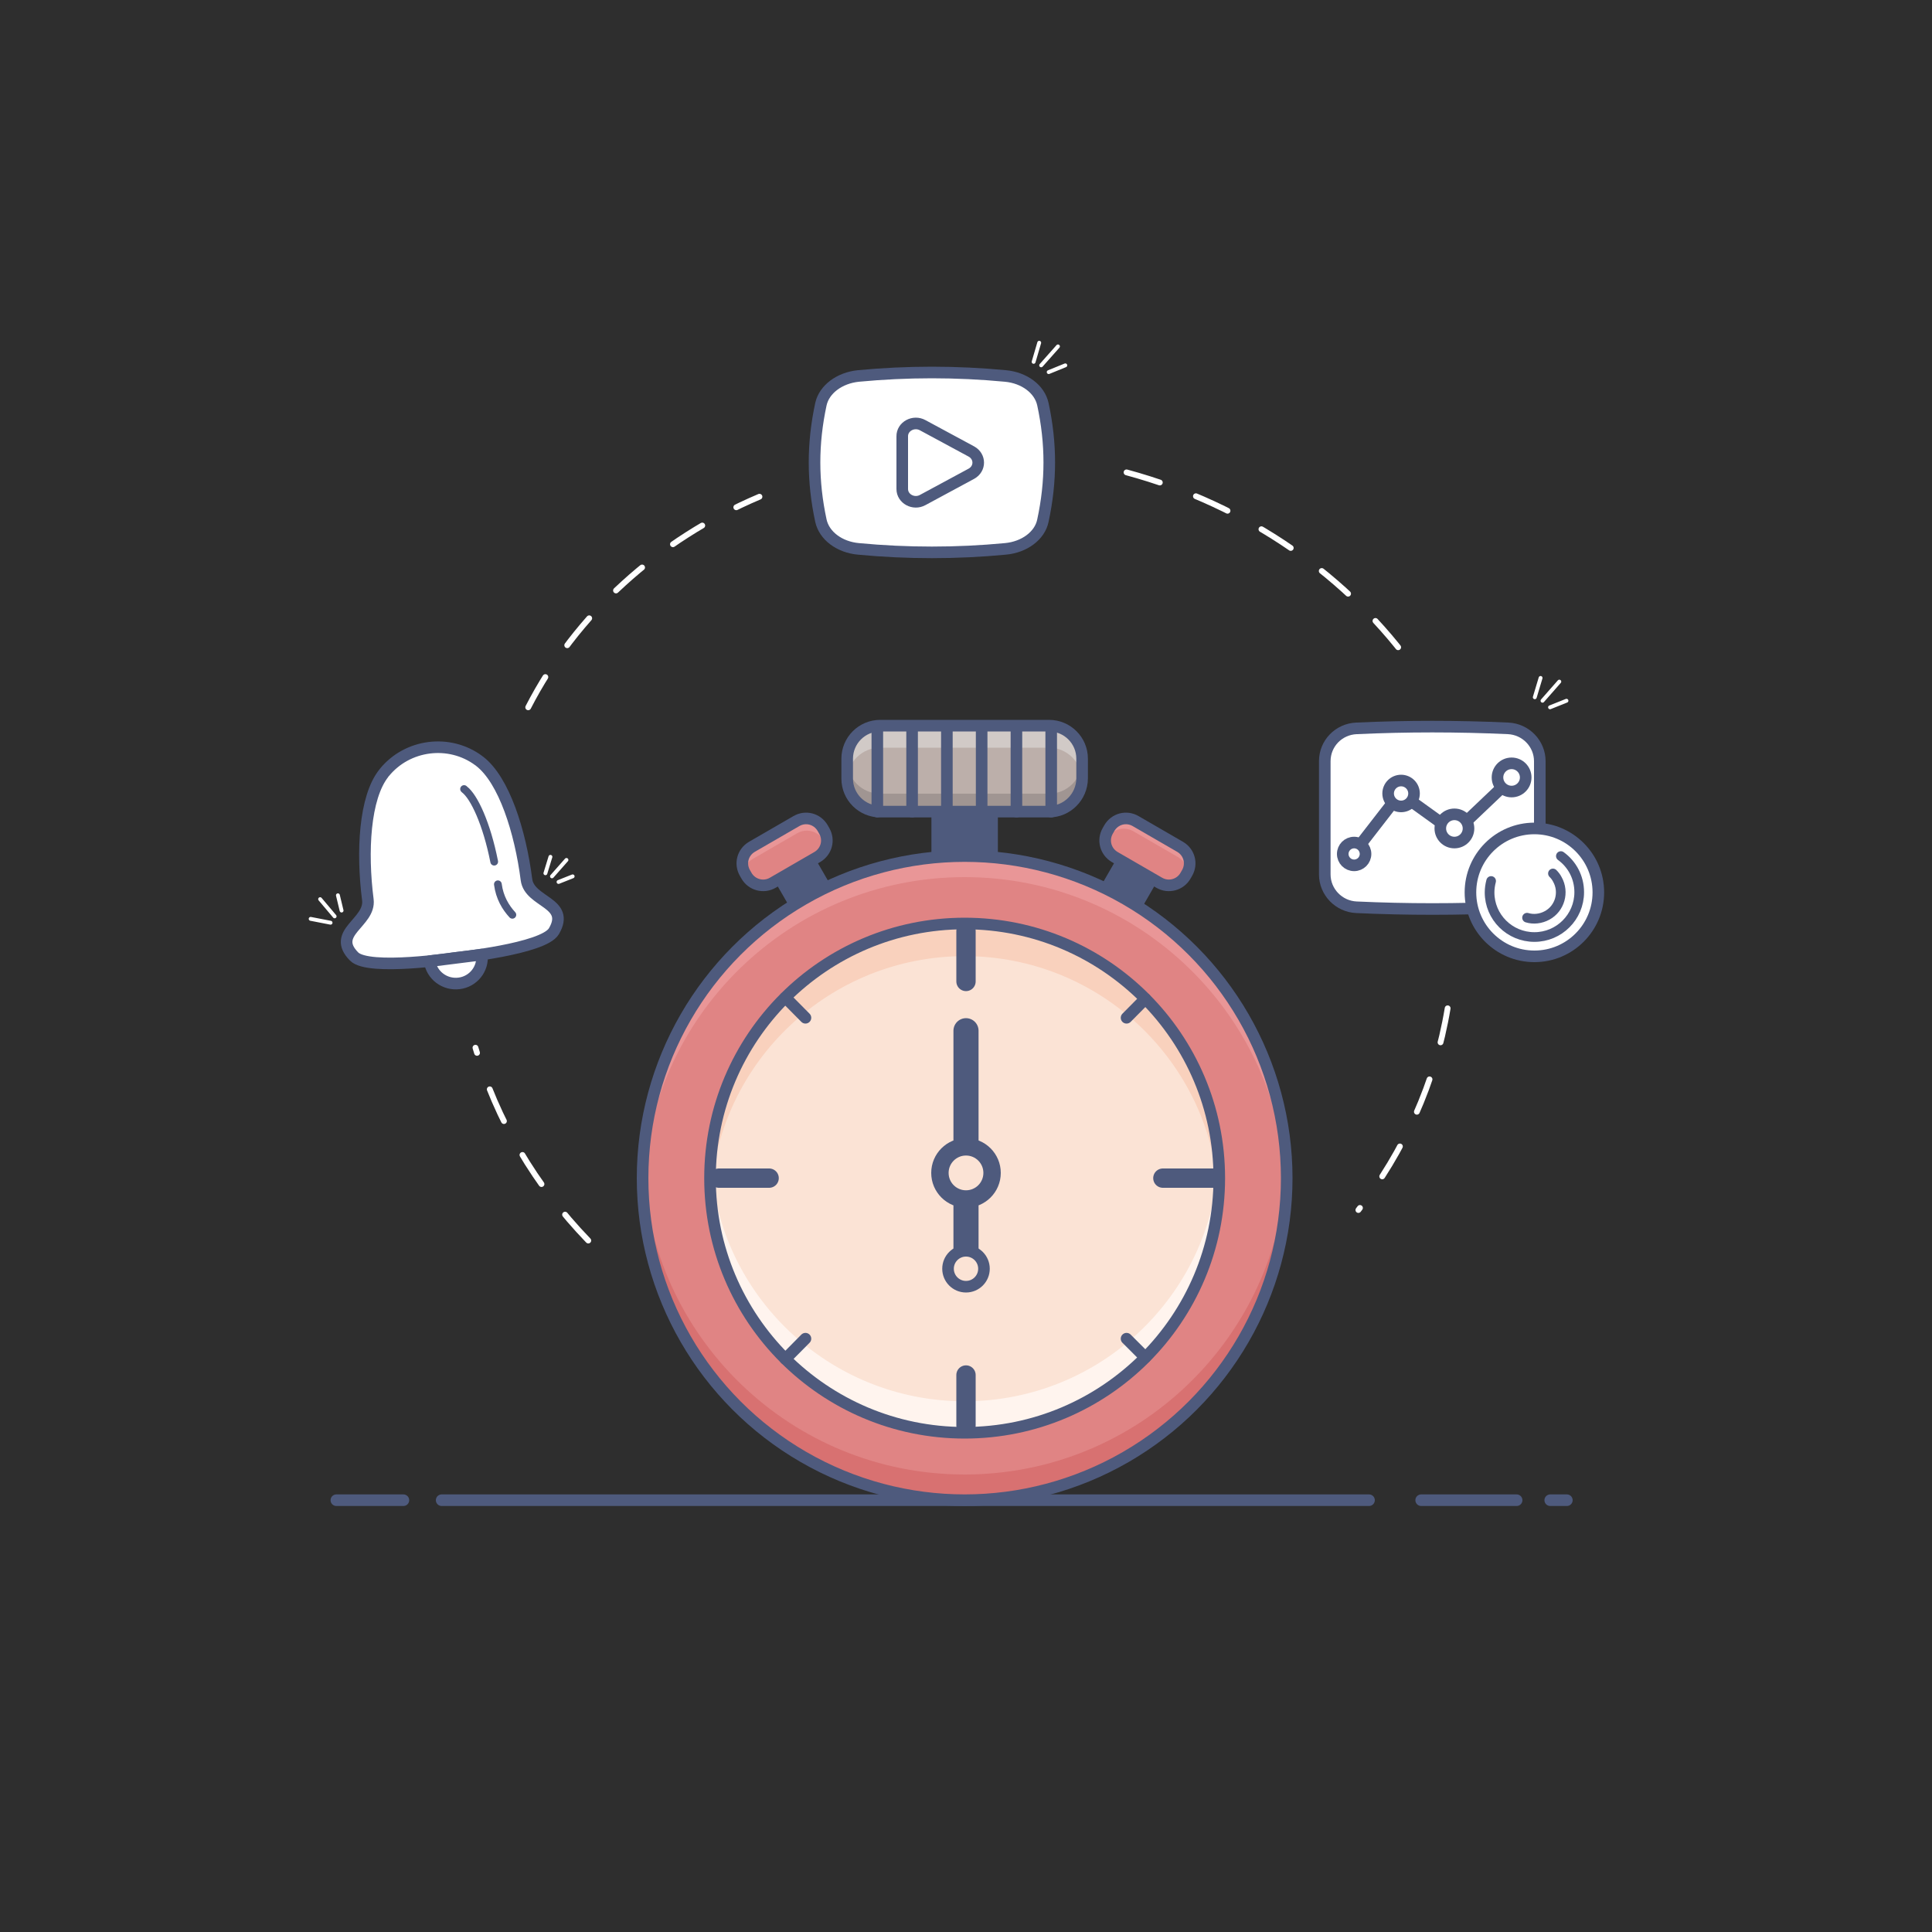 <?xml version="1.0" encoding="utf-8"?>
<!-- Generator: Adobe Illustrator 23.1.1, SVG Export Plug-In . SVG Version: 6.00 Build 0)  -->
<svg version="1.1" id="Layer_1" xmlns="http://www.w3.org/2000/svg" xmlns:xlink="http://www.w3.org/1999/xlink" x="0px" y="0px"
	 viewBox="0 0 1000 1000" style="enable-background:new 0 0 1000 1000;" xml:space="preserve">
<style type="text/css">
	.st0{fill:#2E2E2E;}
	.st1{fill:none;stroke:#4E5A7D;stroke-width:6;stroke-linecap:round;stroke-linejoin:round;stroke-miterlimit:10;}
	.st2{fill:#4E5A7D;}
	.st3{fill:#BCAFAA;}
	.st4{fill:#A09592;}
	.st5{fill:#D1CAC7;}
	.st6{fill:#E08484;}
	.st7{fill:#E99697;}
	.st8{fill:#D87171;}
	.st9{fill:#FBE3D5;}
	.st10{fill:#FFF4EE;}
	.st11{fill:#F9D1BD;}
	.st12{fill:none;stroke:#4E5A7D;stroke-width:13;stroke-linecap:round;stroke-linejoin:round;stroke-miterlimit:10;}
	.st13{fill:none;stroke:#4E5A7D;stroke-width:10;stroke-linecap:round;stroke-linejoin:round;stroke-miterlimit:10;}
	.st14{fill:none;stroke:#4E5A7D;stroke-width:9;stroke-linecap:round;stroke-linejoin:round;stroke-miterlimit:10;}
	.st15{fill:#FFFFFF;}
	.st16{fill:none;stroke:#4E5A7D;stroke-width:4;stroke-linecap:round;stroke-linejoin:round;stroke-miterlimit:10;}
	.st17{fill:none;stroke:#FFFFFF;stroke-width:2;stroke-linecap:round;stroke-linejoin:round;stroke-miterlimit:10;}
	.st18{fill:none;stroke:#4E5A7D;stroke-width:5;stroke-linecap:round;stroke-linejoin:round;stroke-miterlimit:10;}
	
		.st19{fill:none;stroke:#FFFFFF;stroke-width:3;stroke-linecap:round;stroke-linejoin:round;stroke-miterlimit:10;stroke-dasharray:18,20;}
</style>
<rect id="XMLID_133_" class="st0" width="1000" height="1000"/>
<line id="XMLID_382_" class="st1" x1="228.6" y1="776.5" x2="708.6" y2="776.5"/>
<line id="XMLID_381_" class="st1" x1="735.6" y1="776.5" x2="785" y2="776.5"/>
<line id="XMLID_380_" class="st1" x1="174.1" y1="776.5" x2="208.8" y2="776.5"/>
<line id="XMLID_379_" class="st1" x1="802.4" y1="776.5" x2="811" y2="776.5"/>
<path id="XMLID_390_" class="st2" d="M511.4,453.1h-24.2c-1.2,0-2.1-1-2.1-2.1v-51c0-1.2,1-2.1,2.1-2.1h24.2c1.2,0,2.1,1,2.1,2.1v51
	C513.5,452.1,512.6,453.1,511.4,453.1z"/>
<path id="XMLID_335_" class="st1" d="M511.4,453.1h-24.2c-1.2,0-2.1-1-2.1-2.1v-51c0-1.2,1-2.1,2.1-2.1h24.2c1.2,0,2.1,1,2.1,2.1v51
	C513.5,452.1,512.6,453.1,511.4,453.1z"/>
<path id="XMLID_394_" class="st3" d="M543,420.1h-87.4c-9.4,0-17.1-7.6-17.1-17.1v-10.3c0-9.4,7.6-17.1,17.1-17.1H543
	c9.4,0,17.1,7.6,17.1,17.1V403C560,412.4,552.4,420.1,543,420.1z"/>
<path id="XMLID_330_" class="st4" d="M543,410.8h-87.4c-9.4,0-17.1-7.6-17.1-17.1v9.3c0,9.4,7.6,17.1,17.1,17.1H543
	c9.4,0,17.1-7.6,17.1-17.1v-9.3C560,403.2,552.4,410.8,543,410.8z"/>
<path id="XMLID_329_" class="st5" d="M543,375.7h-87.4c-9.4,0-17.1,7.6-17.1,17.1V403c0,0.2,0,0.3,0,0.5c0.3-9.2,7.8-16.5,17-16.5
	H543c9.2,0,16.7,7.4,17,16.5c0-0.2,0-0.3,0-0.5v-10.3C560,383.3,552.4,375.7,543,375.7z"/>
<path id="XMLID_336_" class="st1" d="M543,420.1h-87.4c-9.4,0-17.1-7.6-17.1-17.1v-10.3c0-9.4,7.6-17.1,17.1-17.1H543
	c9.4,0,17.1,7.6,17.1,17.1V403C560,412.4,552.4,420.1,543,420.1z"/>
<g id="XMLID_257_">
	
		<rect id="XMLID_255_" x="571.5" y="448.1" transform="matrix(0.866 0.5 -0.5 0.866 309.841 -228.067)" class="st2" width="18" height="32"/>
	
		<rect id="XMLID_31_" x="571.5" y="448.1" transform="matrix(0.866 0.5 -0.5 0.866 309.841 -228.067)" class="st1" width="18" height="32"/>
	<path id="XMLID_256_" class="st6" d="M600,456.9l-23-13.3c-4.8-2.8-6.4-8.8-3.6-13.6l0.8-1.4c2.8-4.8,8.8-6.4,13.6-3.6l23,13.3
		c4.8,2.8,6.4,8.8,3.6,13.6l-0.8,1.4C610.9,458,604.8,459.7,600,456.9z"/>
	<path id="XMLID_365_" class="st6" d="M600,456.9l-23-13.3c-4.8-2.8-6.4-8.8-3.6-13.6l0.8-1.4c2.8-4.8,8.8-6.4,13.6-3.6l23,13.3
		c4.8,2.8,6.4,8.8,3.6,13.6l-0.8,1.4C610.9,458,604.8,459.7,600,456.9z"/>
	<path id="XMLID_375_" class="st7" d="M572.3,435.3l0.8-1.4c2.8-4.8,8.8-6.4,13.6-3.6l23,13.3c2.7,1.6,4.4,4.2,4.9,7
		c2.5-4.7,0.9-10.7-3.8-13.4l-23-13.3c-4.8-2.8-10.9-1.1-13.6,3.6l-0.8,1.4c-1.2,2.1-1.6,4.4-1.2,6.6
		C572.2,435.5,572.2,435.4,572.3,435.3z"/>
	<path id="XMLID_254_" class="st1" d="M600,456.9l-23-13.3c-4.8-2.8-6.4-8.8-3.6-13.6l0.8-1.4c2.8-4.8,8.8-6.4,13.6-3.6l23,13.3
		c4.8,2.8,6.4,8.8,3.6,13.6l-0.8,1.4C610.9,458,604.8,459.7,600,456.9z"/>
</g>
<g id="XMLID_17_">
	
		<rect id="XMLID_20_" x="410.5" y="448.1" transform="matrix(-0.866 0.5 -0.5 -0.866 1014.868 656.343)" class="st2" width="18" height="32"/>
	
		<rect id="XMLID_109_" x="410.5" y="448.1" transform="matrix(-0.866 0.5 -0.5 -0.866 1014.868 656.343)" class="st1" width="18" height="32"/>
	<path id="XMLID_19_" class="st6" d="M400,456.9l23-13.3c4.8-2.8,6.4-8.8,3.6-13.6l-0.8-1.4c-2.8-4.8-8.8-6.4-13.6-3.6l-23,13.3
		c-4.8,2.8-6.4,8.8-3.6,13.6l0.8,1.4C389.1,458,395.2,459.7,400,456.9z"/>
	<path id="XMLID_364_" class="st6" d="M400,456.9l23-13.3c4.8-2.8,6.4-8.8,3.6-13.6l-0.8-1.4c-2.8-4.8-8.8-6.4-13.6-3.6l-23,13.3
		c-4.8,2.8-6.4,8.8-3.6,13.6l0.8,1.4C389.1,458,395.2,459.7,400,456.9z"/>
	<path id="XMLID_372_" class="st7" d="M389.6,444.6l23-13.3c4.8-2.8,10.9-1.1,13.6,3.6l0.8,1.4c0.2,0.4,0.4,0.9,0.6,1.3
		c0.7-2.5,0.4-5.2-1-7.6l-0.8-1.4c-2.8-4.8-8.8-6.4-13.6-3.6l-23,13.3c-4.3,2.5-6.1,7.8-4.3,12.3C385.6,448.2,387.2,446,389.6,444.6
		z"/>
	<path id="XMLID_18_" class="st1" d="M400,456.9l23-13.3c4.8-2.8,6.4-8.8,3.6-13.6l-0.8-1.4c-2.8-4.8-8.8-6.4-13.6-3.6l-23,13.3
		c-4.8,2.8-6.4,8.8-3.6,13.6l0.8,1.4C389.1,458,395.2,459.7,400,456.9z"/>
</g>
<g id="XMLID_464_">
	<g id="XMLID_476_">
		<line id="XMLID_477_" class="st1" x1="544.1" y1="376" x2="544.1" y2="420.1"/>
	</g>
	<g id="XMLID_474_">
		<line id="XMLID_475_" class="st1" x1="526.1" y1="376" x2="526.1" y2="420.1"/>
	</g>
	<g id="XMLID_471_">
		<line id="XMLID_472_" class="st1" x1="508.1" y1="376" x2="508.1" y2="420.1"/>
	</g>
	<g id="XMLID_469_">
		<line id="XMLID_470_" class="st1" x1="490.1" y1="376" x2="490.1" y2="420.1"/>
	</g>
	<g id="XMLID_467_">
		<line id="XMLID_468_" class="st1" x1="472.1" y1="376" x2="472.1" y2="420.1"/>
	</g>
	<g id="XMLID_465_">
		<line id="XMLID_466_" class="st1" x1="454.1" y1="376" x2="454.1" y2="420.1"/>
	</g>
</g>
<circle id="XMLID_16_" class="st6" cx="499.3" cy="609.8" r="166.7"/>
<path id="XMLID_368_" class="st8" d="M499.3,763.2c-89.8,0-163-71-166.5-160c-0.1,2.2-0.1,4.4-0.1,6.7
	c0,92.1,74.6,166.7,166.7,166.7c92.1,0,166.7-74.6,166.7-166.7c0-2.2-0.1-4.5-0.1-6.7C662.3,692.1,589.1,763.2,499.3,763.2z"/>
<path id="XMLID_367_" class="st7" d="M499.3,454c90.2,0,163.7,71.7,166.6,161.3c0.1-1.8,0.1-3.6,0.1-5.4
	c0-92.1-74.6-166.7-166.7-166.7c-92.1,0-166.7,74.6-166.7,166.7c0,1.8,0,3.6,0.1,5.4C335.6,525.7,409,454,499.3,454z"/>
<circle id="XMLID_350_" class="st9" cx="499.3" cy="609.8" r="131.8"/>
<path id="XMLID_370_" class="st10" d="M499.3,725.3c-70,0-127.3-54.6-131.5-123.6c-0.2,2.7-0.3,5.4-0.3,8.1
	c0,72.8,59,131.8,131.8,131.8c72.8,0,131.8-59,131.8-131.8c0-2.7-0.1-5.4-0.3-8.1C626.6,670.7,569.3,725.3,499.3,725.3z"/>
<path id="XMLID_369_" class="st11" d="M499.3,494.9c69.9,0,127.1,54.5,131.5,123.3c0.2-2.8,0.3-5.6,0.3-8.4
	c0-72.8-59-131.8-131.8-131.8c-72.8,0-131.8,59-131.8,131.8c0,2.8,0.1,5.6,0.3,8.4C372.2,549.4,429.4,494.9,499.3,494.9z"/>
<line id="XMLID_383_" class="st12" x1="500" y1="607.1" x2="500" y2="656.7"/>
<line id="XMLID_378_" class="st12" x1="500" y1="607.1" x2="500" y2="533.5"/>
<circle id="XMLID_334_" class="st1" cx="499.3" cy="609.8" r="131.8"/>
<g id="XMLID_14_">
	<line id="XMLID_340_" class="st13" x1="500" y1="481.9" x2="500" y2="508"/>
	<line id="XMLID_15_" class="st13" x1="500" y1="711.7" x2="500" y2="737.8"/>
</g>
<g id="XMLID_13_">
	<line id="XMLID_78_" class="st13" x1="627.9" y1="609.8" x2="601.9" y2="609.8"/>
	<line id="XMLID_77_" class="st13" x1="398.1" y1="609.8" x2="372.1" y2="609.8"/>
</g>
<g id="XMLID_388_">
	<line id="XMLID_391_" class="st1" x1="592.8" y1="517" x2="583.1" y2="526.8"/>
	<path id="XMLID_393_" class="st1" d="M592.8,517"/>
	<path id="XMLID_387_" class="st1" d="M604.3,505.5"/>
	<line id="XMLID_389_" class="st1" x1="416.9" y1="692.9" x2="406.5" y2="703.4"/>
</g>
<g id="XMLID_385_">
	<line id="XMLID_392_" class="st1" x1="592.8" y1="702.6" x2="583.1" y2="692.9"/>
	<line id="XMLID_386_" class="st1" x1="416.9" y1="526.8" x2="406.5" y2="516.3"/>
</g>
<circle id="XMLID_12_" class="st9" cx="500" cy="607.1" r="13.5"/>
<circle id="XMLID_11_" class="st14" cx="500" cy="607.1" r="13.5"/>
<circle id="XMLID_384_" class="st9" cx="500" cy="656.7" r="9.3"/>
<circle id="XMLID_10_" class="st1" cx="500" cy="656.7" r="9.3"/>
<circle id="XMLID_306_" class="st1" cx="499.3" cy="609.8" r="166.7"/>
<g id="XMLID_397_">
	<path id="XMLID_374_" class="st15" d="M520.4,284.1c-25.3,2.4-50.8,2.4-76.1,0c-9.8-0.9-17.7-6.8-19.4-14.6
		c-4.4-20.4-4.4-39.9,0-60.3c1.7-7.7,9.6-13.6,19.4-14.6c25.3-2.4,50.8-2.4,76.1,0c9.8,0.9,17.7,6.8,19.4,14.6
		c4.4,20.4,4.4,39.9,0,60.3C538.2,277.3,530.2,283.2,520.4,284.1z"/>
	<path id="XMLID_371_" class="st1" d="M520.4,284.1c-25.3,2.4-50.8,2.4-76.1,0c-9.8-0.9-17.7-6.8-19.4-14.6
		c-4.4-20.4-4.4-39.9,0-60.3c1.7-7.7,9.6-13.6,19.4-14.6c25.3-2.4,50.8-2.4,76.1,0c9.8,0.9,17.7,6.8,19.4,14.6
		c4.4,20.4,4.4,39.9,0,60.3C538.2,277.3,530.2,283.2,520.4,284.1z"/>
	<path id="XMLID_366_" class="st1" d="M477.6,220.1l25.2,13.6c4.7,2.6,4.7,8.9,0,11.5l-25.2,13.6c-4.7,2.6-10.6-0.6-10.6-5.7v-27.2
		C466.9,220.7,472.9,217.5,477.6,220.1z"/>
</g>
<g id="XMLID_398_">
	<path id="XMLID_376_" class="st15" d="M235.9,495.8c0,0-45.1,6.9-52.6-0.7c-12.3-12.4,8.6-17.5,7.1-29.4
		c-3.2-24.9-1.7-52.9,8.2-65.4c0.1-0.1,0.2-0.2,0.3-0.4c11.9-14.7,33.7-17.5,48.9-6.2c0.1,0.1,0.3,0.2,0.4,0.3
		c12.7,9.7,21.1,36.4,24.3,61.3c1.5,11.9,23,11.7,14.2,26.7C281.3,491.2,235.9,495.8,235.9,495.8z"/>
	<path id="XMLID_377_" class="st1" d="M235.9,495.8c0,0-45.1,6.9-52.6-0.7c-12.3-12.4,8.6-17.5,7.1-29.4
		c-3.2-24.9-1.7-52.9,8.2-65.4c0.1-0.1,0.2-0.2,0.3-0.4c11.9-14.7,33.7-17.5,48.9-6.2c0.1,0.1,0.3,0.2,0.4,0.3
		c12.7,9.7,21.1,36.4,24.3,61.3c1.5,11.9,23,11.7,14.2,26.7C281.3,491.2,235.9,495.8,235.9,495.8z"/>
	<path id="XMLID_399_" class="st16" d="M257.7,457.7c0.9,6.9,4,12,7.5,15.8"/>
	<path id="XMLID_363_" class="st16" d="M240.2,408.4l0.2,0.2c5,3.8,11.5,17.7,15.4,37.4"/>
	<path id="XMLID_395_" class="st15" d="M249.4,494.1c0.9,7.3-4.4,14-11.8,14.9c-7.4,0.9-14.2-4.2-15.2-11.5L249.4,494.1z"/>
	<path id="XMLID_396_" class="st1" d="M249.4,494.1c0.9,7.3-4.4,14-11.8,14.9c-7.4,0.9-14.2-4.2-15.2-11.5L249.4,494.1z"/>
</g>
<g id="XMLID_451_">
	<line id="XMLID_454_" class="st17" x1="289.1" y1="456.5" x2="296.4" y2="453.6"/>
	<line id="XMLID_453_" class="st17" x1="282.3" y1="452" x2="284.9" y2="443.5"/>
	<line id="XMLID_452_" class="st17" x1="285.7" y1="453.6" x2="293.2" y2="445.1"/>
</g>
<g id="XMLID_488_">
	<line id="XMLID_491_" class="st17" x1="542.8" y1="192.6" x2="551.4" y2="189.1"/>
	<line id="XMLID_490_" class="st17" x1="535" y1="187.3" x2="537.9" y2="177.4"/>
	<line id="XMLID_489_" class="st17" x1="538.9" y1="189.1" x2="547.6" y2="179.3"/>
</g>
<g id="XMLID_264_">
	<line id="XMLID_270_" class="st17" x1="802.3" y1="366.1" x2="810.8" y2="362.7"/>
	<line id="XMLID_266_" class="st17" x1="794.4" y1="360.9" x2="797.4" y2="350.9"/>
	<line id="XMLID_265_" class="st17" x1="798.4" y1="362.7" x2="807.1" y2="352.8"/>
</g>
<g id="XMLID_484_">
	<line id="XMLID_487_" class="st17" x1="176.8" y1="471.3" x2="174.9" y2="463.4"/>
	<line id="XMLID_486_" class="st17" x1="171.1" y1="477.6" x2="160.8" y2="475.6"/>
	<line id="XMLID_485_" class="st17" x1="173.2" y1="474.3" x2="165.7" y2="465.4"/>
</g>
<path id="XMLID_252_" class="st15" d="M780.6,469.6c-26.1,1.2-52.3,1.2-78.5,0c-9.1-0.4-16.4-7.9-16.4-17v-58.6
	c0-9.2,7.2-16.6,16.4-17c26.1-1.2,52.3-1.2,78.5,0c9.1,0.4,16.4,7.9,16.4,17v58.6C797,461.7,789.7,469.2,780.6,469.6z"/>
<path id="XMLID_83_" class="st1" d="M780.6,469.6c-26.1,1.2-52.3,1.2-78.5,0c-9.1-0.4-16.4-7.9-16.4-17v-58.6
	c0-9.2,7.2-16.6,16.4-17c26.1-1.2,52.3-1.2,78.5,0c9.1,0.4,16.4,7.9,16.4,17v58.6C797,461.7,789.7,469.2,780.6,469.6z"/>
<polyline id="XMLID_242_" class="st1" points="700.9,441.3 724.7,410.6 752.9,430.9 781.2,404 "/>
<circle id="XMLID_3_" class="st15" cx="700.9" cy="442" r="5.9"/>
<circle id="XMLID_2_" class="st1" cx="700.9" cy="442" r="5.9"/>
<circle id="XMLID_244_" class="st15" cx="725.2" cy="410.7" r="6.7"/>
<circle id="XMLID_243_" class="st1" cx="725.2" cy="410.7" r="6.7"/>
<circle id="XMLID_246_" class="st15" cx="752.8" cy="428.8" r="7.3"/>
<circle id="XMLID_245_" class="st1" cx="752.8" cy="428.8" r="7.3"/>
<circle id="XMLID_248_" class="st15" cx="782.4" cy="402.4" r="7.3"/>
<circle id="XMLID_247_" class="st1" cx="782.4" cy="402.4" r="7.3"/>
<circle id="XMLID_258_" class="st15" cx="794.2" cy="461.9" r="33.1"/>
<circle id="XMLID_259_" class="st15" cx="794.2" cy="461.9" r="33.1"/>
<circle id="XMLID_253_" class="st1" cx="794.2" cy="461.9" r="33.1"/>
<path id="XMLID_262_" class="st18" d="M807.9,443.1c5.8,4.2,9.5,11,9.5,18.7c0,12.8-10.4,23.2-23.2,23.2S771,474.7,771,461.9
	c0-2,0.3-4,0.8-5.9"/>
<path id="XMLID_261_" class="st18" d="M803.8,452.1c0.9,0.9,1.7,1.9,2.3,3.1c3.7,6.6,1.3,15-5.3,18.6c-3.3,1.8-7.1,2.2-10.4,1.2"/>
<path id="XMLID_313_" class="st19" d="M304.5,642.1c-27.3-28.3-47.6-62.3-58.4-99.8"/>
<path id="XMLID_308_" class="st19" d="M749.3,521.9c-6.4,38.5-22.6,74-46.2,104.4"/>
<path id="XMLID_309_" class="st19" d="M583.1,244.5c62.5,16.9,115.5,54,150,103"/>
<path id="XMLID_260_" class="st19" d="M273.4,366.1c24.6-47.9,67.1-86.7,119.7-109"/>
</svg>
